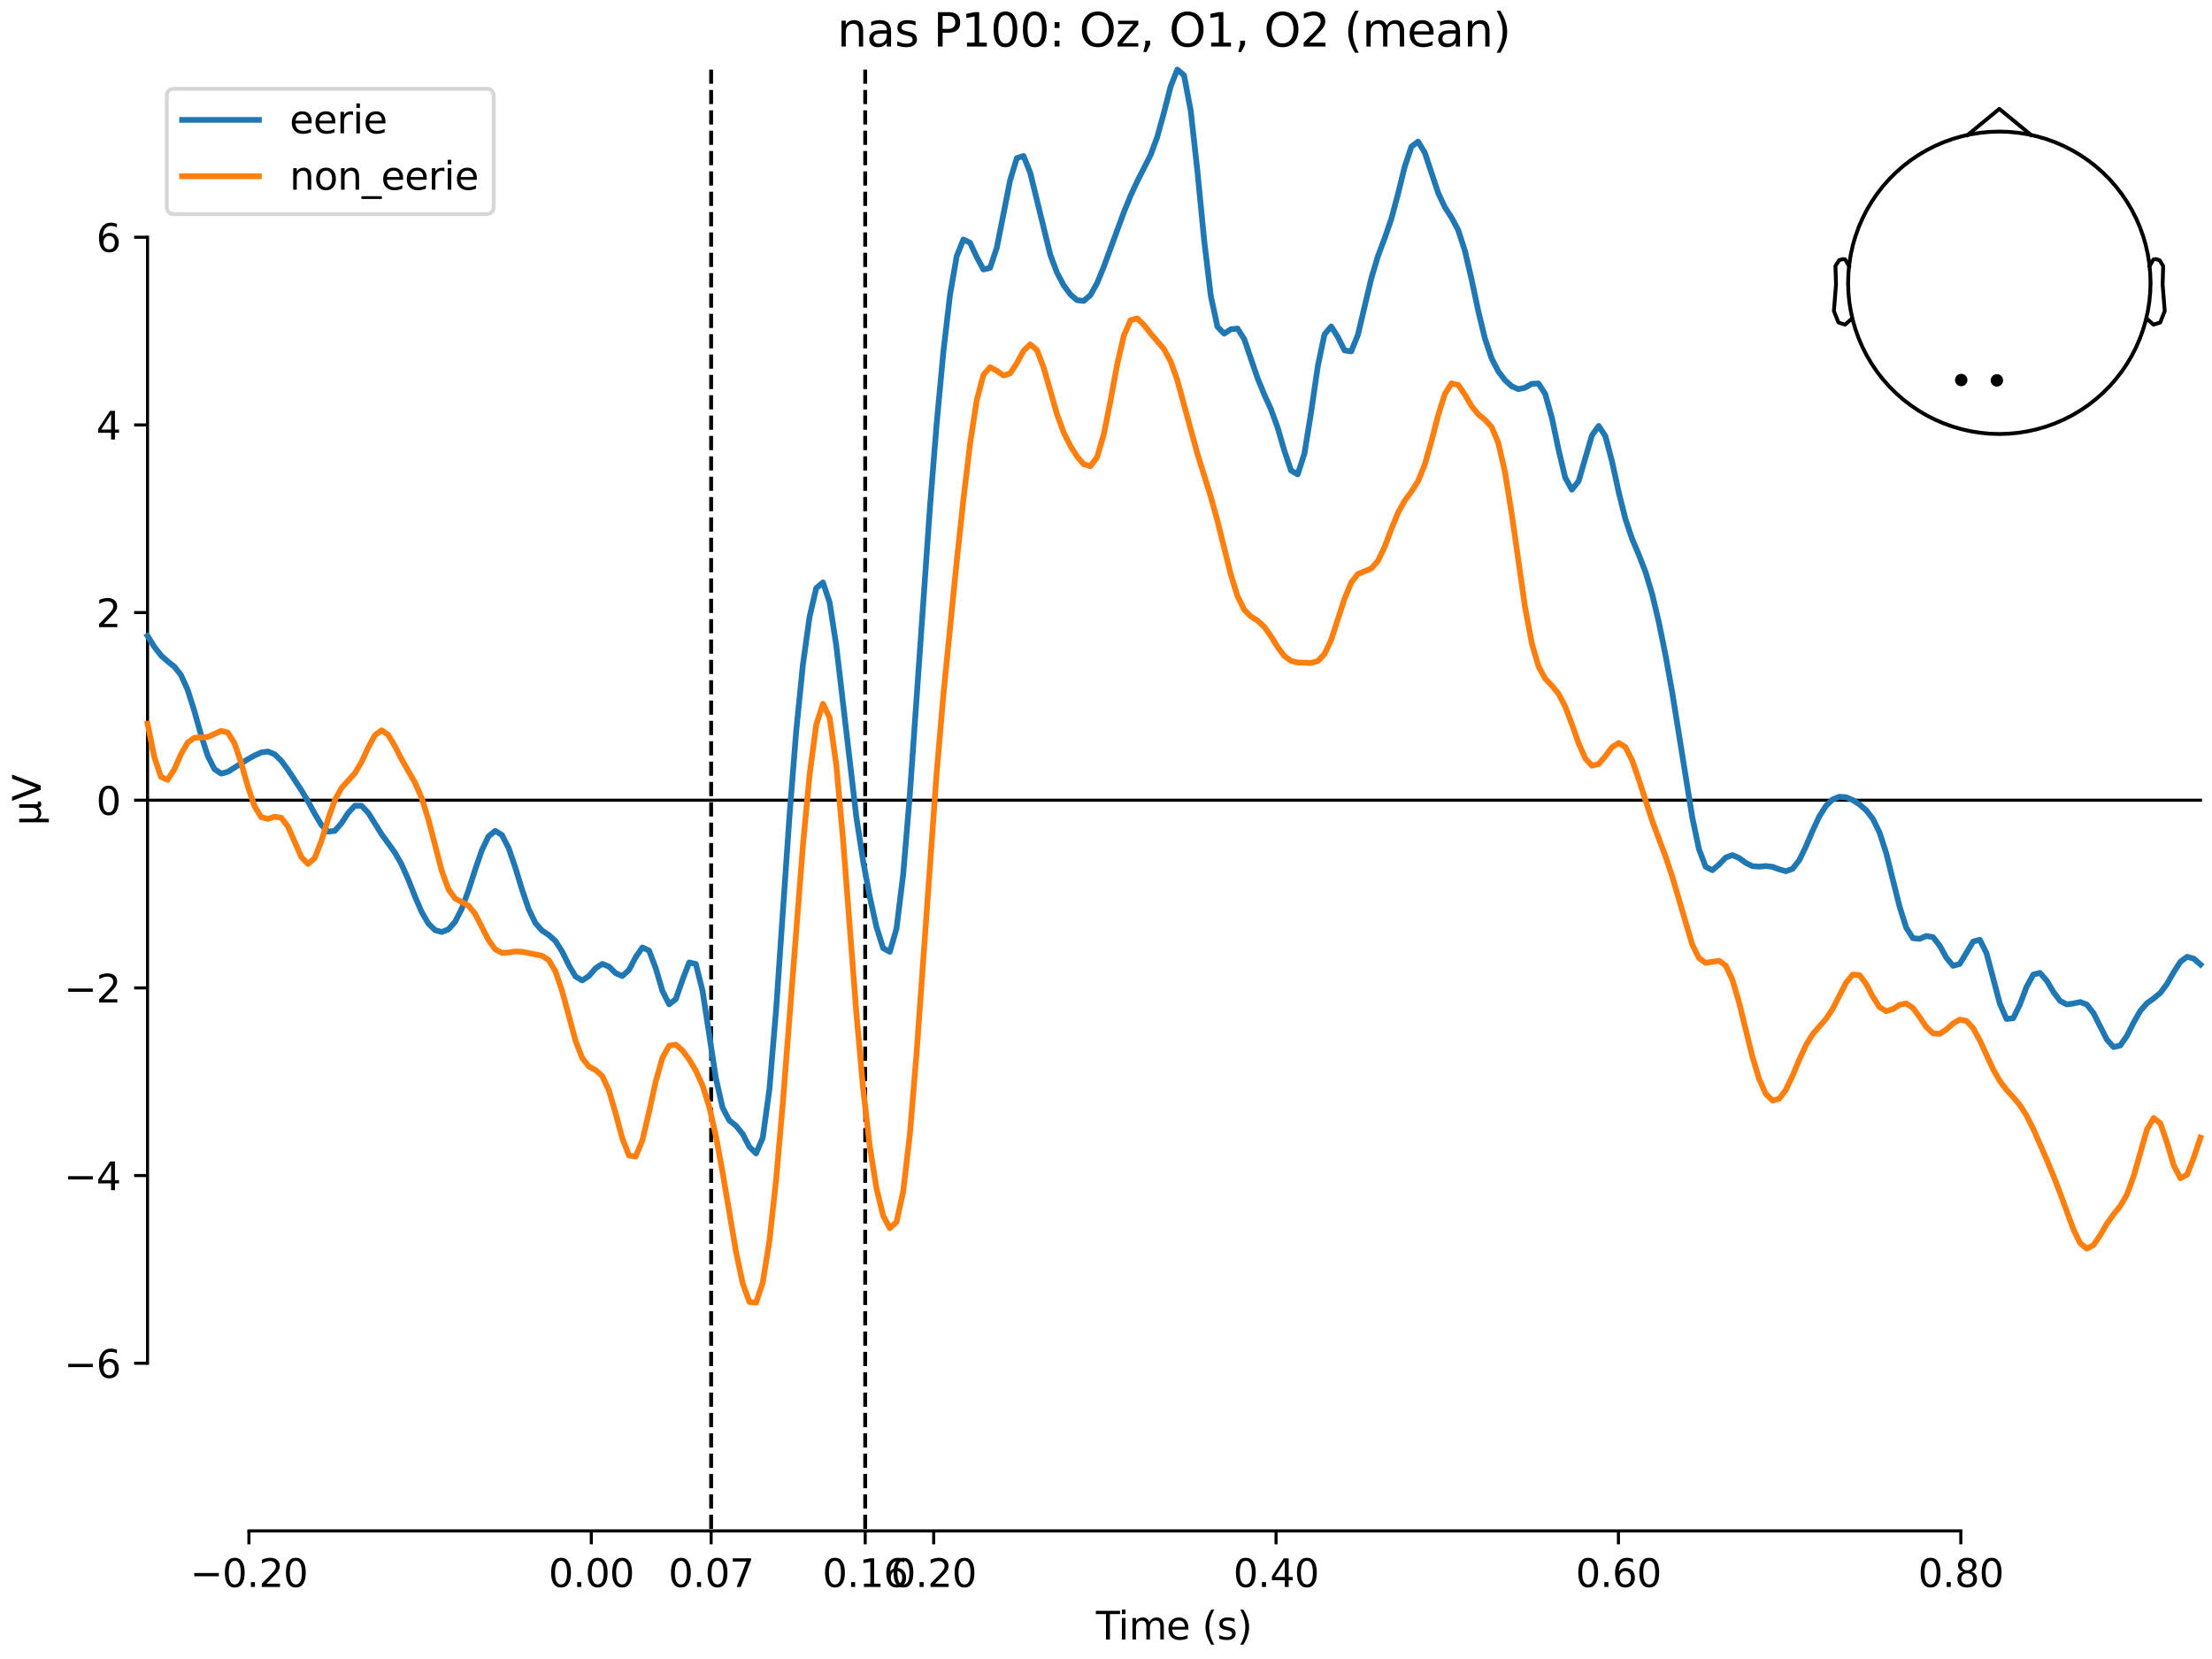 <?xml version="1.0" encoding="utf-8" standalone="no"?>
<!DOCTYPE svg PUBLIC "-//W3C//DTD SVG 1.1//EN"
  "http://www.w3.org/Graphics/SVG/1.1/DTD/svg11.dtd">
<svg xmlns:xlink="http://www.w3.org/1999/xlink" width="576pt" height="432pt" viewBox="0 0 576 432" xmlns="http://www.w3.org/2000/svg" version="1.1">
 <defs>
  <style type="text/css">*{stroke-linejoin: round; stroke-linecap: butt}</style>
 </defs>
 <g id="figure_1">
  <g id="patch_1">
   <path d="M 0 432 
L 576 432 
L 576 0 
L 0 0 
z
" style="fill: #ffffff"/>
  </g>
  <g id="axes_1">
   <g id="patch_2">
    <path d="M 38.421 398.644 
L 573 398.644 
L 573 18.118 
L 38.421 18.118 
L 38.421 398.644 
z
" style="fill: none; opacity: 0"/>
   </g>
   <g id="patch_3">
    <path d="M 38.421 354.978 
L 38.421 61.784 
" style="fill: none; stroke: #000000; stroke-width: 0.8; stroke-linejoin: miter; stroke-linecap: square"/>
   </g>
   <g id="LineCollection_1">
    <path d="M 185.177 18.118 
L 185.177 398.644 
" clip-path="url(#pd69db10e12)" style="fill: none; stroke-dasharray: 3.7,1.6; stroke-dashoffset: 0; stroke: #000000"/>
    <path d="M 225.297 18.118 
L 225.297 398.644 
" clip-path="url(#pd69db10e12)" style="fill: none; stroke-dasharray: 3.7,1.6; stroke-dashoffset: 0; stroke: #000000"/>
   </g>
   <g id="matplotlib.axis_1">
    <g id="xtick_1">
     <g id="line2d_1">
      <defs>
       <path id="mb8e7401762" d="M 0 0 
L 0 3.5 
" style="stroke: #000000; stroke-width: 0.8"/>
      </defs>
      <g>
       <use xlink:href="#mb8e7401762" x="64.819" y="398.644" style="stroke: #000000; stroke-width: 0.8"/>
      </g>
     </g>
     <g id="text_1">
      <!-- −0.20 -->
      <g transform="translate(49.496 413.242) scale(0.1 -0.1)">
       <defs>
        <path id="DejaVuSans-2212" d="M 678 2272 
L 4684 2272 
L 4684 1741 
L 678 1741 
L 678 2272 
z
" transform="scale(0.016)"/>
        <path id="DejaVuSans-30" d="M 2034 4250 
Q 1547 4250 1301 3770 
Q 1056 3291 1056 2328 
Q 1056 1369 1301 889 
Q 1547 409 2034 409 
Q 2525 409 2770 889 
Q 3016 1369 3016 2328 
Q 3016 3291 2770 3770 
Q 2525 4250 2034 4250 
z
M 2034 4750 
Q 2819 4750 3233 4129 
Q 3647 3509 3647 2328 
Q 3647 1150 3233 529 
Q 2819 -91 2034 -91 
Q 1250 -91 836 529 
Q 422 1150 422 2328 
Q 422 3509 836 4129 
Q 1250 4750 2034 4750 
z
" transform="scale(0.016)"/>
        <path id="DejaVuSans-2e" d="M 684 794 
L 1344 794 
L 1344 0 
L 684 0 
L 684 794 
z
" transform="scale(0.016)"/>
        <path id="DejaVuSans-32" d="M 1228 531 
L 3431 531 
L 3431 0 
L 469 0 
L 469 531 
Q 828 903 1448 1529 
Q 2069 2156 2228 2338 
Q 2531 2678 2651 2914 
Q 2772 3150 2772 3378 
Q 2772 3750 2511 3984 
Q 2250 4219 1831 4219 
Q 1534 4219 1204 4116 
Q 875 4013 500 3803 
L 500 4441 
Q 881 4594 1212 4672 
Q 1544 4750 1819 4750 
Q 2544 4750 2975 4387 
Q 3406 4025 3406 3419 
Q 3406 3131 3298 2873 
Q 3191 2616 2906 2266 
Q 2828 2175 2409 1742 
Q 1991 1309 1228 531 
z
" transform="scale(0.016)"/>
       </defs>
       <use xlink:href="#DejaVuSans-2212"/>
       <use xlink:href="#DejaVuSans-30" transform="translate(83.789 0)"/>
       <use xlink:href="#DejaVuSans-2e" transform="translate(147.412 0)"/>
       <use xlink:href="#DejaVuSans-32" transform="translate(179.199 0)"/>
       <use xlink:href="#DejaVuSans-30" transform="translate(242.822 0)"/>
      </g>
     </g>
    </g>
    <g id="xtick_2">
     <g id="line2d_2">
      <g>
       <use xlink:href="#mb8e7401762" x="153.973" y="398.644" style="stroke: #000000; stroke-width: 0.8"/>
      </g>
     </g>
     <g id="text_2">
      <!-- 0.00 -->
      <g transform="translate(142.84 413.242) scale(0.1 -0.1)">
       <use xlink:href="#DejaVuSans-30"/>
       <use xlink:href="#DejaVuSans-2e" transform="translate(63.623 0)"/>
       <use xlink:href="#DejaVuSans-30" transform="translate(95.41 0)"/>
       <use xlink:href="#DejaVuSans-30" transform="translate(159.033 0)"/>
      </g>
     </g>
    </g>
    <g id="xtick_3">
     <g id="line2d_3">
      <g>
       <use xlink:href="#mb8e7401762" x="185.177" y="398.644" style="stroke: #000000; stroke-width: 0.8"/>
      </g>
     </g>
     <g id="text_3">
      <!-- 0.07 -->
      <g transform="translate(174.045 413.242) scale(0.1 -0.1)">
       <defs>
        <path id="DejaVuSans-37" d="M 525 4666 
L 3525 4666 
L 3525 4397 
L 1831 0 
L 1172 0 
L 2766 4134 
L 525 4134 
L 525 4666 
z
" transform="scale(0.016)"/>
       </defs>
       <use xlink:href="#DejaVuSans-30"/>
       <use xlink:href="#DejaVuSans-2e" transform="translate(63.623 0)"/>
       <use xlink:href="#DejaVuSans-30" transform="translate(95.41 0)"/>
       <use xlink:href="#DejaVuSans-37" transform="translate(159.033 0)"/>
      </g>
     </g>
    </g>
    <g id="xtick_4">
     <g id="line2d_4">
      <g>
       <use xlink:href="#mb8e7401762" x="225.297" y="398.644" style="stroke: #000000; stroke-width: 0.8"/>
      </g>
     </g>
     <g id="text_4">
      <!-- 0.16 -->
      <g transform="translate(214.164 413.242) scale(0.1 -0.1)">
       <defs>
        <path id="DejaVuSans-31" d="M 794 531 
L 1825 531 
L 1825 4091 
L 703 3866 
L 703 4441 
L 1819 4666 
L 2450 4666 
L 2450 531 
L 3481 531 
L 3481 0 
L 794 0 
L 794 531 
z
" transform="scale(0.016)"/>
        <path id="DejaVuSans-36" d="M 2113 2584 
Q 1688 2584 1439 2293 
Q 1191 2003 1191 1497 
Q 1191 994 1439 701 
Q 1688 409 2113 409 
Q 2538 409 2786 701 
Q 3034 994 3034 1497 
Q 3034 2003 2786 2293 
Q 2538 2584 2113 2584 
z
M 3366 4563 
L 3366 3988 
Q 3128 4100 2886 4159 
Q 2644 4219 2406 4219 
Q 1781 4219 1451 3797 
Q 1122 3375 1075 2522 
Q 1259 2794 1537 2939 
Q 1816 3084 2150 3084 
Q 2853 3084 3261 2657 
Q 3669 2231 3669 1497 
Q 3669 778 3244 343 
Q 2819 -91 2113 -91 
Q 1303 -91 875 529 
Q 447 1150 447 2328 
Q 447 3434 972 4092 
Q 1497 4750 2381 4750 
Q 2619 4750 2861 4703 
Q 3103 4656 3366 4563 
z
" transform="scale(0.016)"/>
       </defs>
       <use xlink:href="#DejaVuSans-30"/>
       <use xlink:href="#DejaVuSans-2e" transform="translate(63.623 0)"/>
       <use xlink:href="#DejaVuSans-31" transform="translate(95.41 0)"/>
       <use xlink:href="#DejaVuSans-36" transform="translate(159.033 0)"/>
      </g>
     </g>
    </g>
    <g id="xtick_5">
     <g id="line2d_5">
      <g>
       <use xlink:href="#mb8e7401762" x="243.128" y="398.644" style="stroke: #000000; stroke-width: 0.8"/>
      </g>
     </g>
     <g id="text_5">
      <!-- 0.20 -->
      <g transform="translate(231.995 413.242) scale(0.1 -0.1)">
       <use xlink:href="#DejaVuSans-30"/>
       <use xlink:href="#DejaVuSans-2e" transform="translate(63.623 0)"/>
       <use xlink:href="#DejaVuSans-32" transform="translate(95.41 0)"/>
       <use xlink:href="#DejaVuSans-30" transform="translate(159.033 0)"/>
      </g>
     </g>
    </g>
    <g id="xtick_6">
     <g id="line2d_6">
      <g>
       <use xlink:href="#mb8e7401762" x="332.282" y="398.644" style="stroke: #000000; stroke-width: 0.8"/>
      </g>
     </g>
     <g id="text_6">
      <!-- 0.40 -->
      <g transform="translate(321.15 413.242) scale(0.1 -0.1)">
       <defs>
        <path id="DejaVuSans-34" d="M 2419 4116 
L 825 1625 
L 2419 1625 
L 2419 4116 
z
M 2253 4666 
L 3047 4666 
L 3047 1625 
L 3713 1625 
L 3713 1100 
L 3047 1100 
L 3047 0 
L 2419 0 
L 2419 1100 
L 313 1100 
L 313 1709 
L 2253 4666 
z
" transform="scale(0.016)"/>
       </defs>
       <use xlink:href="#DejaVuSans-30"/>
       <use xlink:href="#DejaVuSans-2e" transform="translate(63.623 0)"/>
       <use xlink:href="#DejaVuSans-34" transform="translate(95.41 0)"/>
       <use xlink:href="#DejaVuSans-30" transform="translate(159.033 0)"/>
      </g>
     </g>
    </g>
    <g id="xtick_7">
     <g id="line2d_7">
      <g>
       <use xlink:href="#mb8e7401762" x="421.437" y="398.644" style="stroke: #000000; stroke-width: 0.8"/>
      </g>
     </g>
     <g id="text_7">
      <!-- 0.60 -->
      <g transform="translate(410.304 413.242) scale(0.1 -0.1)">
       <use xlink:href="#DejaVuSans-30"/>
       <use xlink:href="#DejaVuSans-2e" transform="translate(63.623 0)"/>
       <use xlink:href="#DejaVuSans-36" transform="translate(95.41 0)"/>
       <use xlink:href="#DejaVuSans-30" transform="translate(159.033 0)"/>
      </g>
     </g>
    </g>
    <g id="xtick_8">
     <g id="line2d_8">
      <g>
       <use xlink:href="#mb8e7401762" x="510.592" y="398.644" style="stroke: #000000; stroke-width: 0.8"/>
      </g>
     </g>
     <g id="text_8">
      <!-- 0.80 -->
      <g transform="translate(499.459 413.242) scale(0.1 -0.1)">
       <defs>
        <path id="DejaVuSans-38" d="M 2034 2216 
Q 1584 2216 1326 1975 
Q 1069 1734 1069 1313 
Q 1069 891 1326 650 
Q 1584 409 2034 409 
Q 2484 409 2743 651 
Q 3003 894 3003 1313 
Q 3003 1734 2745 1975 
Q 2488 2216 2034 2216 
z
M 1403 2484 
Q 997 2584 770 2862 
Q 544 3141 544 3541 
Q 544 4100 942 4425 
Q 1341 4750 2034 4750 
Q 2731 4750 3128 4425 
Q 3525 4100 3525 3541 
Q 3525 3141 3298 2862 
Q 3072 2584 2669 2484 
Q 3125 2378 3379 2068 
Q 3634 1759 3634 1313 
Q 3634 634 3220 271 
Q 2806 -91 2034 -91 
Q 1263 -91 848 271 
Q 434 634 434 1313 
Q 434 1759 690 2068 
Q 947 2378 1403 2484 
z
M 1172 3481 
Q 1172 3119 1398 2916 
Q 1625 2713 2034 2713 
Q 2441 2713 2670 2916 
Q 2900 3119 2900 3481 
Q 2900 3844 2670 4047 
Q 2441 4250 2034 4250 
Q 1625 4250 1398 4047 
Q 1172 3844 1172 3481 
z
" transform="scale(0.016)"/>
       </defs>
       <use xlink:href="#DejaVuSans-30"/>
       <use xlink:href="#DejaVuSans-2e" transform="translate(63.623 0)"/>
       <use xlink:href="#DejaVuSans-38" transform="translate(95.41 0)"/>
       <use xlink:href="#DejaVuSans-30" transform="translate(159.033 0)"/>
      </g>
     </g>
    </g>
    <g id="text_9">
     <!-- Time (s) -->
     <g transform="translate(285.381 426.92) scale(0.1 -0.1)">
      <defs>
       <path id="DejaVuSans-54" d="M -19 4666 
L 3928 4666 
L 3928 4134 
L 2272 4134 
L 2272 0 
L 1638 0 
L 1638 4134 
L -19 4134 
L -19 4666 
z
" transform="scale(0.016)"/>
       <path id="DejaVuSans-69" d="M 603 3500 
L 1178 3500 
L 1178 0 
L 603 0 
L 603 3500 
z
M 603 4863 
L 1178 4863 
L 1178 4134 
L 603 4134 
L 603 4863 
z
" transform="scale(0.016)"/>
       <path id="DejaVuSans-6d" d="M 3328 2828 
Q 3544 3216 3844 3400 
Q 4144 3584 4550 3584 
Q 5097 3584 5394 3201 
Q 5691 2819 5691 2113 
L 5691 0 
L 5113 0 
L 5113 2094 
Q 5113 2597 4934 2840 
Q 4756 3084 4391 3084 
Q 3944 3084 3684 2787 
Q 3425 2491 3425 1978 
L 3425 0 
L 2847 0 
L 2847 2094 
Q 2847 2600 2669 2842 
Q 2491 3084 2119 3084 
Q 1678 3084 1418 2786 
Q 1159 2488 1159 1978 
L 1159 0 
L 581 0 
L 581 3500 
L 1159 3500 
L 1159 2956 
Q 1356 3278 1631 3431 
Q 1906 3584 2284 3584 
Q 2666 3584 2933 3390 
Q 3200 3197 3328 2828 
z
" transform="scale(0.016)"/>
       <path id="DejaVuSans-65" d="M 3597 1894 
L 3597 1613 
L 953 1613 
Q 991 1019 1311 708 
Q 1631 397 2203 397 
Q 2534 397 2845 478 
Q 3156 559 3463 722 
L 3463 178 
Q 3153 47 2828 -22 
Q 2503 -91 2169 -91 
Q 1331 -91 842 396 
Q 353 884 353 1716 
Q 353 2575 817 3079 
Q 1281 3584 2069 3584 
Q 2775 3584 3186 3129 
Q 3597 2675 3597 1894 
z
M 3022 2063 
Q 3016 2534 2758 2815 
Q 2500 3097 2075 3097 
Q 1594 3097 1305 2825 
Q 1016 2553 972 2059 
L 3022 2063 
z
" transform="scale(0.016)"/>
       <path id="DejaVuSans-20" transform="scale(0.016)"/>
       <path id="DejaVuSans-28" d="M 1984 4856 
Q 1566 4138 1362 3434 
Q 1159 2731 1159 2009 
Q 1159 1288 1364 580 
Q 1569 -128 1984 -844 
L 1484 -844 
Q 1016 -109 783 600 
Q 550 1309 550 2009 
Q 550 2706 781 3412 
Q 1013 4119 1484 4856 
L 1984 4856 
z
" transform="scale(0.016)"/>
       <path id="DejaVuSans-73" d="M 2834 3397 
L 2834 2853 
Q 2591 2978 2328 3040 
Q 2066 3103 1784 3103 
Q 1356 3103 1142 2972 
Q 928 2841 928 2578 
Q 928 2378 1081 2264 
Q 1234 2150 1697 2047 
L 1894 2003 
Q 2506 1872 2764 1633 
Q 3022 1394 3022 966 
Q 3022 478 2636 193 
Q 2250 -91 1575 -91 
Q 1294 -91 989 -36 
Q 684 19 347 128 
L 347 722 
Q 666 556 975 473 
Q 1284 391 1588 391 
Q 1994 391 2212 530 
Q 2431 669 2431 922 
Q 2431 1156 2273 1281 
Q 2116 1406 1581 1522 
L 1381 1569 
Q 847 1681 609 1914 
Q 372 2147 372 2553 
Q 372 3047 722 3315 
Q 1072 3584 1716 3584 
Q 2034 3584 2315 3537 
Q 2597 3491 2834 3397 
z
" transform="scale(0.016)"/>
       <path id="DejaVuSans-29" d="M 513 4856 
L 1013 4856 
Q 1481 4119 1714 3412 
Q 1947 2706 1947 2009 
Q 1947 1309 1714 600 
Q 1481 -109 1013 -844 
L 513 -844 
Q 928 -128 1133 580 
Q 1338 1288 1338 2009 
Q 1338 2731 1133 3434 
Q 928 4138 513 4856 
z
" transform="scale(0.016)"/>
      </defs>
      <use xlink:href="#DejaVuSans-54"/>
      <use xlink:href="#DejaVuSans-69" transform="translate(57.959 0)"/>
      <use xlink:href="#DejaVuSans-6d" transform="translate(85.742 0)"/>
      <use xlink:href="#DejaVuSans-65" transform="translate(183.154 0)"/>
      <use xlink:href="#DejaVuSans-20" transform="translate(244.678 0)"/>
      <use xlink:href="#DejaVuSans-28" transform="translate(276.465 0)"/>
      <use xlink:href="#DejaVuSans-73" transform="translate(315.479 0)"/>
      <use xlink:href="#DejaVuSans-29" transform="translate(367.578 0)"/>
     </g>
    </g>
   </g>
   <g id="matplotlib.axis_2">
    <g id="ytick_1">
     <g id="line2d_9">
      <defs>
       <path id="m999b46a9dd" d="M 0 0 
L -3.5 0 
" style="stroke: #000000; stroke-width: 0.8"/>
      </defs>
      <g>
       <use xlink:href="#m999b46a9dd" x="38.421" y="354.978" style="stroke: #000000; stroke-width: 0.8"/>
      </g>
     </g>
     <g id="text_10">
      <!-- −6 -->
      <g transform="translate(16.678 358.777) scale(0.1 -0.1)">
       <use xlink:href="#DejaVuSans-2212"/>
       <use xlink:href="#DejaVuSans-36" transform="translate(83.789 0)"/>
      </g>
     </g>
    </g>
    <g id="ytick_2">
     <g id="line2d_10">
      <g>
       <use xlink:href="#m999b46a9dd" x="38.421" y="306.112" style="stroke: #000000; stroke-width: 0.8"/>
      </g>
     </g>
     <g id="text_11">
      <!-- −4 -->
      <g transform="translate(16.678 309.911) scale(0.1 -0.1)">
       <use xlink:href="#DejaVuSans-2212"/>
       <use xlink:href="#DejaVuSans-34" transform="translate(83.789 0)"/>
      </g>
     </g>
    </g>
    <g id="ytick_3">
     <g id="line2d_11">
      <g>
       <use xlink:href="#m999b46a9dd" x="38.421" y="257.247" style="stroke: #000000; stroke-width: 0.8"/>
      </g>
     </g>
     <g id="text_12">
      <!-- −2 -->
      <g transform="translate(16.678 261.046) scale(0.1 -0.1)">
       <use xlink:href="#DejaVuSans-2212"/>
       <use xlink:href="#DejaVuSans-32" transform="translate(83.789 0)"/>
      </g>
     </g>
    </g>
    <g id="ytick_4">
     <g id="line2d_12">
      <g>
       <use xlink:href="#m999b46a9dd" x="38.421" y="208.381" style="stroke: #000000; stroke-width: 0.8"/>
      </g>
     </g>
     <g id="text_13">
      <!-- 0 -->
      <g transform="translate(25.058 212.18) scale(0.1 -0.1)">
       <use xlink:href="#DejaVuSans-30"/>
      </g>
     </g>
    </g>
    <g id="ytick_5">
     <g id="line2d_13">
      <g>
       <use xlink:href="#m999b46a9dd" x="38.421" y="159.515" style="stroke: #000000; stroke-width: 0.8"/>
      </g>
     </g>
     <g id="text_14">
      <!-- 2 -->
      <g transform="translate(25.058 163.315) scale(0.1 -0.1)">
       <use xlink:href="#DejaVuSans-32"/>
      </g>
     </g>
    </g>
    <g id="ytick_6">
     <g id="line2d_14">
      <g>
       <use xlink:href="#m999b46a9dd" x="38.421" y="110.65" style="stroke: #000000; stroke-width: 0.8"/>
      </g>
     </g>
     <g id="text_15">
      <!-- 4 -->
      <g transform="translate(25.058 114.449) scale(0.1 -0.1)">
       <use xlink:href="#DejaVuSans-34"/>
      </g>
     </g>
    </g>
    <g id="ytick_7">
     <g id="line2d_15">
      <g>
       <use xlink:href="#m999b46a9dd" x="38.421" y="61.784" style="stroke: #000000; stroke-width: 0.8"/>
      </g>
     </g>
     <g id="text_16">
      <!-- 6 -->
      <g transform="translate(25.058 65.583) scale(0.1 -0.1)">
       <use xlink:href="#DejaVuSans-36"/>
      </g>
     </g>
    </g>
    <g id="text_17">
     <!-- µV -->
     <g transform="translate(10.599 214.982) rotate(-90) scale(0.1 -0.1)">
      <defs>
       <path id="DejaVuSans-b5" d="M 544 -1331 
L 544 3500 
L 1119 3500 
L 1119 1325 
Q 1119 872 1334 640 
Q 1550 409 1972 409 
Q 2434 409 2667 671 
Q 2900 934 2900 1459 
L 2900 3500 
L 3475 3500 
L 3475 806 
Q 3475 619 3529 530 
Q 3584 441 3700 441 
Q 3728 441 3778 458 
Q 3828 475 3916 513 
L 3916 50 
Q 3788 -22 3673 -56 
Q 3559 -91 3450 -91 
Q 3234 -91 3106 31 
Q 2978 153 2931 403 
Q 2775 156 2548 32 
Q 2322 -91 2016 -91 
Q 1697 -91 1473 31 
Q 1250 153 1119 397 
L 1119 -1331 
L 544 -1331 
z
" transform="scale(0.016)"/>
       <path id="DejaVuSans-56" d="M 1831 0 
L 50 4666 
L 709 4666 
L 2188 738 
L 3669 4666 
L 4325 4666 
L 2547 0 
L 1831 0 
z
" transform="scale(0.016)"/>
      </defs>
      <use xlink:href="#DejaVuSans-b5"/>
      <use xlink:href="#DejaVuSans-56" transform="translate(63.623 0)"/>
     </g>
    </g>
   </g>
   <g id="patch_4">
    <path d="M 64.819 398.644 
L 510.592 398.644 
" style="fill: none; stroke: #000000; stroke-width: 0.8; stroke-linejoin: miter; stroke-linecap: square"/>
   </g>
   <g id="patch_5">
    <path d="M 38.421 208.381 
L 573 208.381 
" style="fill: none; stroke: #000000; stroke-width: 0.8; stroke-linejoin: miter; stroke-linecap: square"/>
   </g>
   <g id="text_18">
    <!-- nas P100: Oz, O1, O2 (mean) -->
    <g transform="translate(218.015 12.118) scale(0.12 -0.12)">
     <defs>
      <path id="DejaVuSans-6e" d="M 3513 2113 
L 3513 0 
L 2938 0 
L 2938 2094 
Q 2938 2591 2744 2837 
Q 2550 3084 2163 3084 
Q 1697 3084 1428 2787 
Q 1159 2491 1159 1978 
L 1159 0 
L 581 0 
L 581 3500 
L 1159 3500 
L 1159 2956 
Q 1366 3272 1645 3428 
Q 1925 3584 2291 3584 
Q 2894 3584 3203 3211 
Q 3513 2838 3513 2113 
z
" transform="scale(0.016)"/>
      <path id="DejaVuSans-61" d="M 2194 1759 
Q 1497 1759 1228 1600 
Q 959 1441 959 1056 
Q 959 750 1161 570 
Q 1363 391 1709 391 
Q 2188 391 2477 730 
Q 2766 1069 2766 1631 
L 2766 1759 
L 2194 1759 
z
M 3341 1997 
L 3341 0 
L 2766 0 
L 2766 531 
Q 2569 213 2275 61 
Q 1981 -91 1556 -91 
Q 1019 -91 701 211 
Q 384 513 384 1019 
Q 384 1609 779 1909 
Q 1175 2209 1959 2209 
L 2766 2209 
L 2766 2266 
Q 2766 2663 2505 2880 
Q 2244 3097 1772 3097 
Q 1472 3097 1187 3025 
Q 903 2953 641 2809 
L 641 3341 
Q 956 3463 1253 3523 
Q 1550 3584 1831 3584 
Q 2591 3584 2966 3190 
Q 3341 2797 3341 1997 
z
" transform="scale(0.016)"/>
      <path id="DejaVuSans-50" d="M 1259 4147 
L 1259 2394 
L 2053 2394 
Q 2494 2394 2734 2622 
Q 2975 2850 2975 3272 
Q 2975 3691 2734 3919 
Q 2494 4147 2053 4147 
L 1259 4147 
z
M 628 4666 
L 2053 4666 
Q 2838 4666 3239 4311 
Q 3641 3956 3641 3272 
Q 3641 2581 3239 2228 
Q 2838 1875 2053 1875 
L 1259 1875 
L 1259 0 
L 628 0 
L 628 4666 
z
" transform="scale(0.016)"/>
      <path id="DejaVuSans-3a" d="M 750 794 
L 1409 794 
L 1409 0 
L 750 0 
L 750 794 
z
M 750 3309 
L 1409 3309 
L 1409 2516 
L 750 2516 
L 750 3309 
z
" transform="scale(0.016)"/>
      <path id="DejaVuSans-4f" d="M 2522 4238 
Q 1834 4238 1429 3725 
Q 1025 3213 1025 2328 
Q 1025 1447 1429 934 
Q 1834 422 2522 422 
Q 3209 422 3611 934 
Q 4013 1447 4013 2328 
Q 4013 3213 3611 3725 
Q 3209 4238 2522 4238 
z
M 2522 4750 
Q 3503 4750 4090 4092 
Q 4678 3434 4678 2328 
Q 4678 1225 4090 567 
Q 3503 -91 2522 -91 
Q 1538 -91 948 565 
Q 359 1222 359 2328 
Q 359 3434 948 4092 
Q 1538 4750 2522 4750 
z
" transform="scale(0.016)"/>
      <path id="DejaVuSans-7a" d="M 353 3500 
L 3084 3500 
L 3084 2975 
L 922 459 
L 3084 459 
L 3084 0 
L 275 0 
L 275 525 
L 2438 3041 
L 353 3041 
L 353 3500 
z
" transform="scale(0.016)"/>
      <path id="DejaVuSans-2c" d="M 750 794 
L 1409 794 
L 1409 256 
L 897 -744 
L 494 -744 
L 750 256 
L 750 794 
z
" transform="scale(0.016)"/>
     </defs>
     <use xlink:href="#DejaVuSans-6e"/>
     <use xlink:href="#DejaVuSans-61" transform="translate(63.379 0)"/>
     <use xlink:href="#DejaVuSans-73" transform="translate(124.658 0)"/>
     <use xlink:href="#DejaVuSans-20" transform="translate(176.758 0)"/>
     <use xlink:href="#DejaVuSans-50" transform="translate(208.545 0)"/>
     <use xlink:href="#DejaVuSans-31" transform="translate(268.848 0)"/>
     <use xlink:href="#DejaVuSans-30" transform="translate(332.471 0)"/>
     <use xlink:href="#DejaVuSans-30" transform="translate(396.094 0)"/>
     <use xlink:href="#DejaVuSans-3a" transform="translate(459.717 0)"/>
     <use xlink:href="#DejaVuSans-20" transform="translate(493.408 0)"/>
     <use xlink:href="#DejaVuSans-4f" transform="translate(525.195 0)"/>
     <use xlink:href="#DejaVuSans-7a" transform="translate(603.906 0)"/>
     <use xlink:href="#DejaVuSans-2c" transform="translate(656.396 0)"/>
     <use xlink:href="#DejaVuSans-20" transform="translate(688.184 0)"/>
     <use xlink:href="#DejaVuSans-4f" transform="translate(719.971 0)"/>
     <use xlink:href="#DejaVuSans-31" transform="translate(798.682 0)"/>
     <use xlink:href="#DejaVuSans-2c" transform="translate(862.305 0)"/>
     <use xlink:href="#DejaVuSans-20" transform="translate(894.092 0)"/>
     <use xlink:href="#DejaVuSans-4f" transform="translate(925.879 0)"/>
     <use xlink:href="#DejaVuSans-32" transform="translate(1004.59 0)"/>
     <use xlink:href="#DejaVuSans-20" transform="translate(1068.213 0)"/>
     <use xlink:href="#DejaVuSans-28" transform="translate(1100 0)"/>
     <use xlink:href="#DejaVuSans-6d" transform="translate(1139.014 0)"/>
     <use xlink:href="#DejaVuSans-65" transform="translate(1236.426 0)"/>
     <use xlink:href="#DejaVuSans-61" transform="translate(1297.949 0)"/>
     <use xlink:href="#DejaVuSans-6e" transform="translate(1359.229 0)"/>
     <use xlink:href="#DejaVuSans-29" transform="translate(1422.607 0)"/>
    </g>
   </g>
   <g id="legend_1">
    <g id="patch_6">
     <path d="M 45.421 55.753 
L 126.563 55.753 
Q 128.563 55.753 128.563 53.753 
L 128.563 25.118 
Q 128.563 23.118 126.563 23.118 
L 45.421 23.118 
Q 43.421 23.118 43.421 25.118 
L 43.421 53.753 
Q 43.421 55.753 45.421 55.753 
z
" style="fill: #ffffff; opacity: 0.8; stroke: #cccccc; stroke-linejoin: miter"/>
    </g>
    <g id="line2d_16">
     <path d="M 47.421 31.217 
L 57.421 31.217 
L 67.421 31.217 
" style="fill: none; stroke: #1f77b4; stroke-width: 1.5; stroke-linecap: square"/>
    </g>
    <g id="text_19">
     <!-- eerie -->
     <g transform="translate(75.421 34.717) scale(0.1 -0.1)">
      <defs>
       <path id="DejaVuSans-72" d="M 2631 2963 
Q 2534 3019 2420 3045 
Q 2306 3072 2169 3072 
Q 1681 3072 1420 2755 
Q 1159 2438 1159 1844 
L 1159 0 
L 581 0 
L 581 3500 
L 1159 3500 
L 1159 2956 
Q 1341 3275 1631 3429 
Q 1922 3584 2338 3584 
Q 2397 3584 2469 3576 
Q 2541 3569 2628 3553 
L 2631 2963 
z
" transform="scale(0.016)"/>
      </defs>
      <use xlink:href="#DejaVuSans-65"/>
      <use xlink:href="#DejaVuSans-65" transform="translate(61.523 0)"/>
      <use xlink:href="#DejaVuSans-72" transform="translate(123.047 0)"/>
      <use xlink:href="#DejaVuSans-69" transform="translate(164.16 0)"/>
      <use xlink:href="#DejaVuSans-65" transform="translate(191.943 0)"/>
     </g>
    </g>
    <g id="line2d_17">
     <path d="M 47.421 45.895 
L 57.421 45.895 
L 67.421 45.895 
" style="fill: none; stroke: #ff7f0e; stroke-width: 1.5; stroke-linecap: square"/>
    </g>
    <g id="text_20">
     <!-- non_eerie -->
     <g transform="translate(75.421 49.395) scale(0.1 -0.1)">
      <defs>
       <path id="DejaVuSans-6f" d="M 1959 3097 
Q 1497 3097 1228 2736 
Q 959 2375 959 1747 
Q 959 1119 1226 758 
Q 1494 397 1959 397 
Q 2419 397 2687 759 
Q 2956 1122 2956 1747 
Q 2956 2369 2687 2733 
Q 2419 3097 1959 3097 
z
M 1959 3584 
Q 2709 3584 3137 3096 
Q 3566 2609 3566 1747 
Q 3566 888 3137 398 
Q 2709 -91 1959 -91 
Q 1206 -91 779 398 
Q 353 888 353 1747 
Q 353 2609 779 3096 
Q 1206 3584 1959 3584 
z
" transform="scale(0.016)"/>
       <path id="DejaVuSans-5f" d="M 3263 -1063 
L 3263 -1509 
L -63 -1509 
L -63 -1063 
L 3263 -1063 
z
" transform="scale(0.016)"/>
      </defs>
      <use xlink:href="#DejaVuSans-6e"/>
      <use xlink:href="#DejaVuSans-6f" transform="translate(63.379 0)"/>
      <use xlink:href="#DejaVuSans-6e" transform="translate(124.561 0)"/>
      <use xlink:href="#DejaVuSans-5f" transform="translate(187.939 0)"/>
      <use xlink:href="#DejaVuSans-65" transform="translate(237.939 0)"/>
      <use xlink:href="#DejaVuSans-65" transform="translate(299.463 0)"/>
      <use xlink:href="#DejaVuSans-72" transform="translate(360.986 0)"/>
      <use xlink:href="#DejaVuSans-69" transform="translate(402.1 0)"/>
      <use xlink:href="#DejaVuSans-65" transform="translate(429.883 0)"/>
     </g>
    </g>
   </g>
   <g id="line2d_18">
    <path d="M 38.421 165.594 
L 40.162 168.392 
L 41.903 170.664 
L 43.644 172.21 
L 45.386 173.582 
L 47.127 175.783 
L 48.868 179.634 
L 50.61 185.149 
L 52.351 191.377 
L 54.092 196.815 
L 55.834 200.262 
L 57.575 201.443 
L 59.316 200.985 
L 64.54 197.698 
L 66.281 196.732 
L 68.023 195.935 
L 69.764 195.694 
L 71.505 196.401 
L 73.247 198.101 
L 74.988 200.45 
L 78.47 205.756 
L 80.212 208.7 
L 81.953 211.891 
L 83.694 214.819 
L 85.436 216.554 
L 87.177 216.365 
L 88.918 214.376 
L 90.66 211.682 
L 92.401 209.815 
L 94.142 209.818 
L 95.883 211.657 
L 99.366 217.214 
L 102.849 222.041 
L 104.59 225.116 
L 106.331 229.064 
L 108.073 233.463 
L 109.814 237.506 
L 111.555 240.508 
L 113.296 242.211 
L 115.038 242.689 
L 116.779 241.998 
L 118.52 240.012 
L 120.262 236.575 
L 122.003 231.829 
L 123.744 226.42 
L 125.486 221.378 
L 127.227 217.763 
L 128.968 216.351 
L 130.709 217.436 
L 132.451 220.838 
L 134.192 225.921 
L 135.933 231.635 
L 137.675 236.757 
L 139.416 240.359 
L 141.157 242.327 
L 142.899 243.468 
L 144.64 245.022 
L 146.381 247.77 
L 148.122 251.316 
L 149.864 254.28 
L 151.605 255.297 
L 153.346 254.162 
L 155.088 252.123 
L 156.829 250.996 
L 158.57 251.698 
L 160.312 253.404 
L 162.053 254.154 
L 163.794 252.557 
L 165.535 249.238 
L 167.277 246.713 
L 169.018 247.539 
L 170.759 252.134 
L 172.501 258.059 
L 174.242 261.509 
L 175.983 260.159 
L 177.725 255.145 
L 179.466 250.62 
L 181.207 251.036 
L 182.948 258.076 
L 186.431 280.873 
L 188.172 288.462 
L 189.914 291.768 
L 191.655 293.139 
L 193.396 295.298 
L 195.138 298.623 
L 196.879 300.354 
L 198.62 296.272 
L 200.361 283.586 
L 202.103 262.833 
L 205.585 212.357 
L 207.327 190.437 
L 209.068 173.135 
L 210.809 160.609 
L 212.551 153.152 
L 214.292 151.662 
L 216.033 156.871 
L 217.774 168.183 
L 222.998 212.82 
L 224.74 224.132 
L 226.481 233.472 
L 228.222 241.34 
L 229.964 246.887 
L 231.705 247.856 
L 233.446 241.808 
L 235.187 227.724 
L 236.929 206.803 
L 242.153 132.136 
L 243.894 110.463 
L 245.635 91.777 
L 247.377 76.824 
L 249.118 66.743 
L 250.859 62.369 
L 252.6 63.205 
L 254.342 66.957 
L 256.083 70.165 
L 257.824 69.739 
L 259.566 64.494 
L 263.048 46.883 
L 264.79 41.168 
L 266.531 40.623 
L 268.272 44.991 
L 273.496 66.357 
L 275.237 71 
L 276.979 74.278 
L 278.72 76.663 
L 280.461 78.163 
L 282.203 78.353 
L 283.944 76.848 
L 285.685 73.714 
L 287.427 69.463 
L 292.65 55.265 
L 294.392 50.982 
L 296.133 47.231 
L 299.616 40.348 
L 301.357 35.614 
L 303.098 29.282 
L 304.84 22.493 
L 306.581 18.118 
L 308.322 19.6 
L 310.063 28.849 
L 311.805 44.575 
L 313.546 62.406 
L 315.287 77.035 
L 317.029 85.094 
L 318.77 86.881 
L 320.511 85.737 
L 322.253 85.558 
L 323.994 88.309 
L 327.476 98.508 
L 329.218 102.749 
L 330.959 106.568 
L 332.7 111.36 
L 334.442 117.355 
L 336.183 122.523 
L 337.924 123.516 
L 339.666 118.119 
L 341.407 107.358 
L 343.148 95.395 
L 344.889 87.104 
L 346.631 85.01 
L 348.372 87.754 
L 350.113 91.237 
L 351.855 91.501 
L 353.596 87.189 
L 357.079 72.497 
L 358.82 66.676 
L 360.561 62.052 
L 362.302 56.983 
L 364.044 50.472 
L 365.785 43.42 
L 367.526 38.189 
L 369.268 36.876 
L 371.009 39.738 
L 374.492 50.227 
L 376.233 53.951 
L 377.974 56.623 
L 379.715 59.926 
L 381.457 65.301 
L 383.198 72.773 
L 384.939 80.98 
L 386.681 88.167 
L 388.422 93.354 
L 390.163 96.717 
L 391.905 98.983 
L 393.646 100.587 
L 395.387 101.337 
L 397.128 100.957 
L 398.87 99.943 
L 400.611 99.857 
L 402.352 102.552 
L 404.094 108.748 
L 405.835 117.055 
L 407.576 124.362 
L 409.318 127.513 
L 411.059 125.298 
L 414.541 113.374 
L 416.283 110.915 
L 418.024 113.539 
L 419.765 120.163 
L 421.507 128.156 
L 423.248 135.141 
L 424.989 140.308 
L 426.731 144.428 
L 428.472 148.895 
L 430.213 154.692 
L 431.954 162.007 
L 433.696 170.6 
L 435.437 180.281 
L 440.661 212.801 
L 442.402 221.081 
L 444.144 225.7 
L 445.885 226.591 
L 447.626 225.115 
L 449.367 223.306 
L 451.109 222.663 
L 452.85 223.406 
L 454.591 224.692 
L 456.333 225.55 
L 458.074 225.673 
L 459.815 225.515 
L 461.557 225.713 
L 463.298 226.371 
L 465.039 226.86 
L 466.78 226.246 
L 468.522 224.007 
L 470.263 220.415 
L 472.004 216.312 
L 473.746 212.599 
L 475.487 209.834 
L 477.228 208.156 
L 478.97 207.476 
L 480.711 207.601 
L 482.452 208.326 
L 484.193 209.459 
L 485.935 210.974 
L 487.676 213.203 
L 489.417 216.764 
L 491.159 222.123 
L 494.641 236.069 
L 496.383 241.576 
L 498.124 244.301 
L 499.865 244.469 
L 501.606 243.724 
L 503.348 244.025 
L 505.089 246.223 
L 506.83 249.392 
L 508.572 251.506 
L 510.313 251.012 
L 513.796 245.193 
L 515.537 244.721 
L 517.278 248.188 
L 520.761 261.363 
L 522.502 265.335 
L 524.243 265.141 
L 525.985 261.558 
L 527.726 256.942 
L 529.467 253.773 
L 531.209 253.344 
L 532.95 255.327 
L 534.691 258.271 
L 536.432 260.615 
L 538.174 261.544 
L 539.915 261.304 
L 541.656 260.928 
L 543.398 261.57 
L 545.139 263.817 
L 548.622 270.7 
L 550.363 272.645 
L 552.104 272.249 
L 553.845 269.741 
L 555.587 266.289 
L 557.328 263.221 
L 559.069 261.233 
L 560.811 259.997 
L 562.552 258.54 
L 564.293 256.188 
L 566.035 253.148 
L 567.776 250.438 
L 569.517 249.145 
L 571.258 249.622 
L 573 251.167 
L 573 251.167 
" style="fill: none; stroke: #1f77b4; stroke-width: 1.5; stroke-linecap: square"/>
   </g>
   <g id="line2d_19">
    <path d="M 38.421 188.431 
L 40.162 197.049 
L 41.903 202.293 
L 43.644 203.072 
L 45.386 200.343 
L 47.127 196.391 
L 48.868 193.369 
L 50.61 192.127 
L 54.092 191.911 
L 57.575 190.317 
L 59.316 190.742 
L 61.057 193.54 
L 62.799 198.672 
L 64.54 204.798 
L 66.281 209.967 
L 68.023 212.783 
L 69.764 213.235 
L 71.505 212.669 
L 73.247 212.953 
L 74.988 215.246 
L 78.47 223.162 
L 80.212 224.973 
L 81.953 223.441 
L 83.694 218.966 
L 85.436 213.291 
L 87.177 208.378 
L 88.918 205.199 
L 92.401 201.357 
L 94.142 198.41 
L 95.883 194.672 
L 97.625 191.443 
L 99.366 190.169 
L 101.107 191.372 
L 102.849 194.327 
L 104.59 197.75 
L 108.073 203.844 
L 109.814 207.808 
L 111.555 213.408 
L 115.038 226.784 
L 116.779 231.544 
L 118.52 233.968 
L 122.003 235.844 
L 123.744 238.011 
L 127.227 244.811 
L 128.968 247.221 
L 130.709 248.132 
L 132.451 248.025 
L 134.192 247.75 
L 135.933 247.842 
L 141.157 248.87 
L 142.899 250.018 
L 144.64 252.956 
L 146.381 258.076 
L 149.864 270.982 
L 151.605 275.503 
L 153.346 277.712 
L 155.088 278.638 
L 156.829 280.209 
L 158.57 283.969 
L 160.312 289.945 
L 162.053 296.452 
L 163.794 300.89 
L 165.535 301.177 
L 167.277 296.906 
L 169.018 289.521 
L 170.759 281.572 
L 172.501 275.426 
L 174.242 272.294 
L 175.983 272.008 
L 177.725 273.541 
L 179.466 275.909 
L 181.207 278.813 
L 182.948 282.684 
L 184.69 288.228 
L 186.431 295.866 
L 188.172 305.373 
L 191.655 325.959 
L 193.396 334.175 
L 195.138 339.016 
L 196.879 339.219 
L 198.62 333.975 
L 200.361 323.099 
L 202.103 307.136 
L 203.844 287.245 
L 209.068 220.311 
L 210.809 201.787 
L 212.551 188.731 
L 214.292 183.284 
L 216.033 186.842 
L 217.774 199.265 
L 219.516 218.564 
L 222.998 263.848 
L 224.74 283.31 
L 226.481 298.464 
L 228.222 309.385 
L 229.964 316.549 
L 231.705 319.834 
L 233.446 318.212 
L 235.187 310.277 
L 236.929 295.343 
L 238.67 274.306 
L 243.894 201.375 
L 245.635 181.111 
L 249.118 146.287 
L 250.859 130.147 
L 252.6 115.548 
L 254.342 104.219 
L 256.083 97.591 
L 257.824 95.62 
L 259.566 96.559 
L 261.307 97.776 
L 263.048 97.222 
L 264.79 94.583 
L 266.531 91.327 
L 268.272 89.668 
L 270.013 91.144 
L 271.755 95.69 
L 275.237 107.865 
L 276.979 112.609 
L 278.72 116.108 
L 280.461 118.853 
L 282.203 120.892 
L 283.944 121.389 
L 285.685 119.028 
L 287.427 113.097 
L 289.168 104.337 
L 290.909 94.902 
L 292.65 87.372 
L 294.392 83.38 
L 296.133 82.917 
L 297.874 84.606 
L 299.616 86.824 
L 303.098 90.899 
L 304.84 94.12 
L 306.581 99.039 
L 311.805 118.167 
L 315.287 129.337 
L 317.029 135.653 
L 320.511 149.662 
L 322.253 155.255 
L 323.994 158.772 
L 325.735 160.523 
L 327.476 161.632 
L 329.218 163.221 
L 330.959 165.68 
L 332.7 168.505 
L 334.442 170.82 
L 336.183 172.102 
L 337.924 172.519 
L 341.407 172.624 
L 343.148 172.142 
L 344.889 170.323 
L 346.631 166.617 
L 350.113 155.922 
L 351.855 151.703 
L 353.596 149.473 
L 357.079 148.04 
L 358.82 146.056 
L 360.561 142.386 
L 362.302 137.781 
L 364.044 133.513 
L 365.785 130.363 
L 367.526 128.02 
L 369.268 125.282 
L 371.009 120.972 
L 372.75 114.887 
L 374.492 108.131 
L 376.233 102.587 
L 377.974 99.834 
L 379.715 100.235 
L 381.457 102.768 
L 383.198 105.732 
L 384.939 107.897 
L 386.681 109.297 
L 388.422 111.204 
L 390.163 115.38 
L 391.905 122.973 
L 393.646 133.797 
L 397.128 158.147 
L 398.87 167.481 
L 400.611 173.476 
L 402.352 176.679 
L 404.094 178.537 
L 405.835 180.642 
L 407.576 183.992 
L 409.318 188.582 
L 411.059 193.515 
L 412.8 197.47 
L 414.541 199.377 
L 416.283 198.963 
L 418.024 196.909 
L 419.765 194.577 
L 421.507 193.459 
L 423.248 194.543 
L 424.989 197.95 
L 426.731 202.958 
L 430.213 213.675 
L 433.696 223.014 
L 435.437 228.241 
L 440.661 245.964 
L 442.402 249.471 
L 444.144 250.733 
L 447.626 250.168 
L 449.367 251.42 
L 451.109 255.105 
L 452.85 261.044 
L 456.333 275.213 
L 458.074 280.988 
L 459.815 284.852 
L 461.557 286.562 
L 463.298 286.124 
L 465.039 283.792 
L 466.78 280.118 
L 468.522 275.943 
L 470.263 272.175 
L 472.004 269.331 
L 475.487 265.318 
L 477.228 262.684 
L 480.711 255.885 
L 482.452 253.775 
L 484.193 253.907 
L 485.935 256.206 
L 487.676 259.516 
L 489.417 262.246 
L 491.159 263.312 
L 492.9 262.762 
L 494.641 261.651 
L 496.383 261.305 
L 498.124 262.464 
L 499.865 264.848 
L 501.606 267.429 
L 503.348 269.076 
L 505.089 269.22 
L 506.83 268.083 
L 508.572 266.507 
L 510.313 265.513 
L 512.054 265.837 
L 513.796 267.72 
L 515.537 270.9 
L 519.019 278.45 
L 520.761 281.508 
L 522.502 283.798 
L 524.243 285.695 
L 525.985 287.788 
L 527.726 290.527 
L 529.467 293.98 
L 532.95 301.957 
L 534.691 306.149 
L 536.432 310.64 
L 539.915 320.144 
L 541.656 323.697 
L 543.398 325.154 
L 545.139 324.234 
L 546.88 321.65 
L 548.622 318.677 
L 550.363 316.213 
L 552.104 314.052 
L 553.845 311.082 
L 555.587 306.317 
L 559.069 294.128 
L 560.811 291.115 
L 562.552 292.515 
L 564.293 297.582 
L 566.035 303.46 
L 567.776 306.82 
L 569.517 305.863 
L 571.258 301.4 
L 573 296.234 
L 573 296.234 
" style="fill: none; stroke: #ff7f0e; stroke-width: 1.5; stroke-linecap: square"/>
   </g>
  </g>
  <g id="axes_2">
   <g id="PathCollection_1">
    <defs>
     <path id="C0_0_8d94228cee" d="M 0 1.118 
C 0.297 1.118 0.581 1 0.791 0.791 
C 1 0.581 1.118 0.297 1.118 -0 
C 1.118 -0.297 1 -0.581 0.791 -0.791 
C 0.581 -1 0.297 -1.118 0 -1.118 
C -0.297 -1.118 -0.581 -1 -0.791 -0.791 
C -1 -0.581 -1.118 -0.297 -1.118 0 
C -1.118 0.297 -1 0.581 -0.791 0.791 
C -0.581 1 -0.297 1.118 0 1.118 
z
"/>
    </defs>
    <g clip-path="url(#p528ef4f98a)">
     <use xlink:href="#C0_0_8d94228cee" x="510.695" y="98.958" style="stroke: #000000"/>
    </g>
    <g clip-path="url(#p528ef4f98a)">
     <use xlink:href="#C0_0_8d94228cee" x="519.985" y="99.045" style="stroke: #000000"/>
    </g>
   </g>
   <g id="matplotlib.axis_3"/>
   <g id="matplotlib.axis_4"/>
   <g id="line2d_20">
    <path d="M 559.991 73.637 
L 559.913 71.165 
L 559.681 68.702 
L 559.294 66.259 
L 558.754 63.845 
L 558.064 61.47 
L 557.226 59.143 
L 556.244 56.873 
L 555.121 54.669 
L 553.862 52.54 
L 552.471 50.494 
L 550.955 48.539 
L 549.32 46.684 
L 547.571 44.935 
L 545.715 43.299 
L 543.761 41.783 
L 541.715 40.393 
L 539.586 39.134 
L 537.382 38.011 
L 535.112 37.028 
L 532.785 36.191 
L 530.409 35.5 
L 527.995 34.961 
L 525.552 34.574 
L 523.09 34.341 
L 520.618 34.263 
L 518.145 34.341 
L 515.683 34.574 
L 513.24 34.961 
L 510.826 35.5 
L 508.451 36.191 
L 506.123 37.028 
L 503.853 38.011 
L 501.649 39.134 
L 499.52 40.393 
L 497.474 41.783 
L 495.52 43.299 
L 493.665 44.935 
L 491.916 46.684 
L 490.28 48.539 
L 488.764 50.494 
L 487.373 52.54 
L 486.114 54.669 
L 484.991 56.873 
L 484.009 59.143 
L 483.171 61.47 
L 482.481 63.845 
L 481.941 66.259 
L 481.555 68.702 
L 481.322 71.165 
L 481.244 73.637 
L 481.322 76.109 
L 481.555 78.572 
L 481.941 81.015 
L 482.481 83.429 
L 483.171 85.804 
L 484.009 88.131 
L 484.991 90.401 
L 486.114 92.605 
L 487.373 94.734 
L 488.764 96.78 
L 490.28 98.735 
L 491.916 100.59 
L 493.665 102.339 
L 495.52 103.975 
L 497.474 105.491 
L 499.52 106.881 
L 501.649 108.14 
L 503.853 109.263 
L 506.123 110.246 
L 508.451 111.084 
L 510.826 111.774 
L 513.24 112.313 
L 515.683 112.7 
L 518.145 112.933 
L 520.618 113.011 
L 523.09 112.933 
L 525.552 112.7 
L 527.995 112.313 
L 530.409 111.774 
L 532.785 111.084 
L 535.112 110.246 
L 537.382 109.263 
L 539.586 108.14 
L 541.715 106.881 
L 543.761 105.491 
L 545.715 103.975 
L 547.571 102.339 
L 549.32 100.59 
L 550.955 98.735 
L 552.471 96.78 
L 553.862 94.734 
L 555.121 92.605 
L 556.244 90.401 
L 557.226 88.131 
L 558.064 85.804 
L 558.754 83.429 
L 559.294 81.015 
L 559.681 78.572 
L 559.913 76.109 
L 559.991 73.637 
" style="fill: none; stroke: #000000; stroke-linecap: square"/>
   </g>
   <g id="line2d_21">
    <path d="M 512.371 35.137 
L 520.618 28.357 
L 528.864 35.137 
" style="fill: none; stroke: #000000; stroke-linecap: square"/>
   </g>
   <g id="line2d_22">
    <path d="M 481.48 69.267 
L 480.457 67.534 
L 479.827 67.471 
L 478.89 67.762 
L 477.945 69.267 
L 478.094 74.07 
L 477.543 80.976 
L 478.724 83.977 
L 480.457 84.536 
L 482.11 83.079 
" style="fill: none; stroke: #000000; stroke-linecap: square"/>
   </g>
   <g id="line2d_23">
    <path d="M 559.755 69.267 
L 560.779 67.534 
L 561.409 67.471 
L 562.346 67.762 
L 563.291 69.267 
L 563.141 74.07 
L 563.692 80.976 
L 562.511 83.977 
L 560.779 84.536 
L 559.125 83.079 
" style="fill: none; stroke: #000000; stroke-linecap: square"/>
   </g>
  </g>
 </g>
 <defs>
  <clipPath id="pd69db10e12">
   <rect x="38.421" y="18.118" width="534.579" height="380.525"/>
  </clipPath>
  <clipPath id="p528ef4f98a">
   <rect x="473.235" y="24.125" width="94.764" height="93.118"/>
  </clipPath>
 </defs>
</svg>
